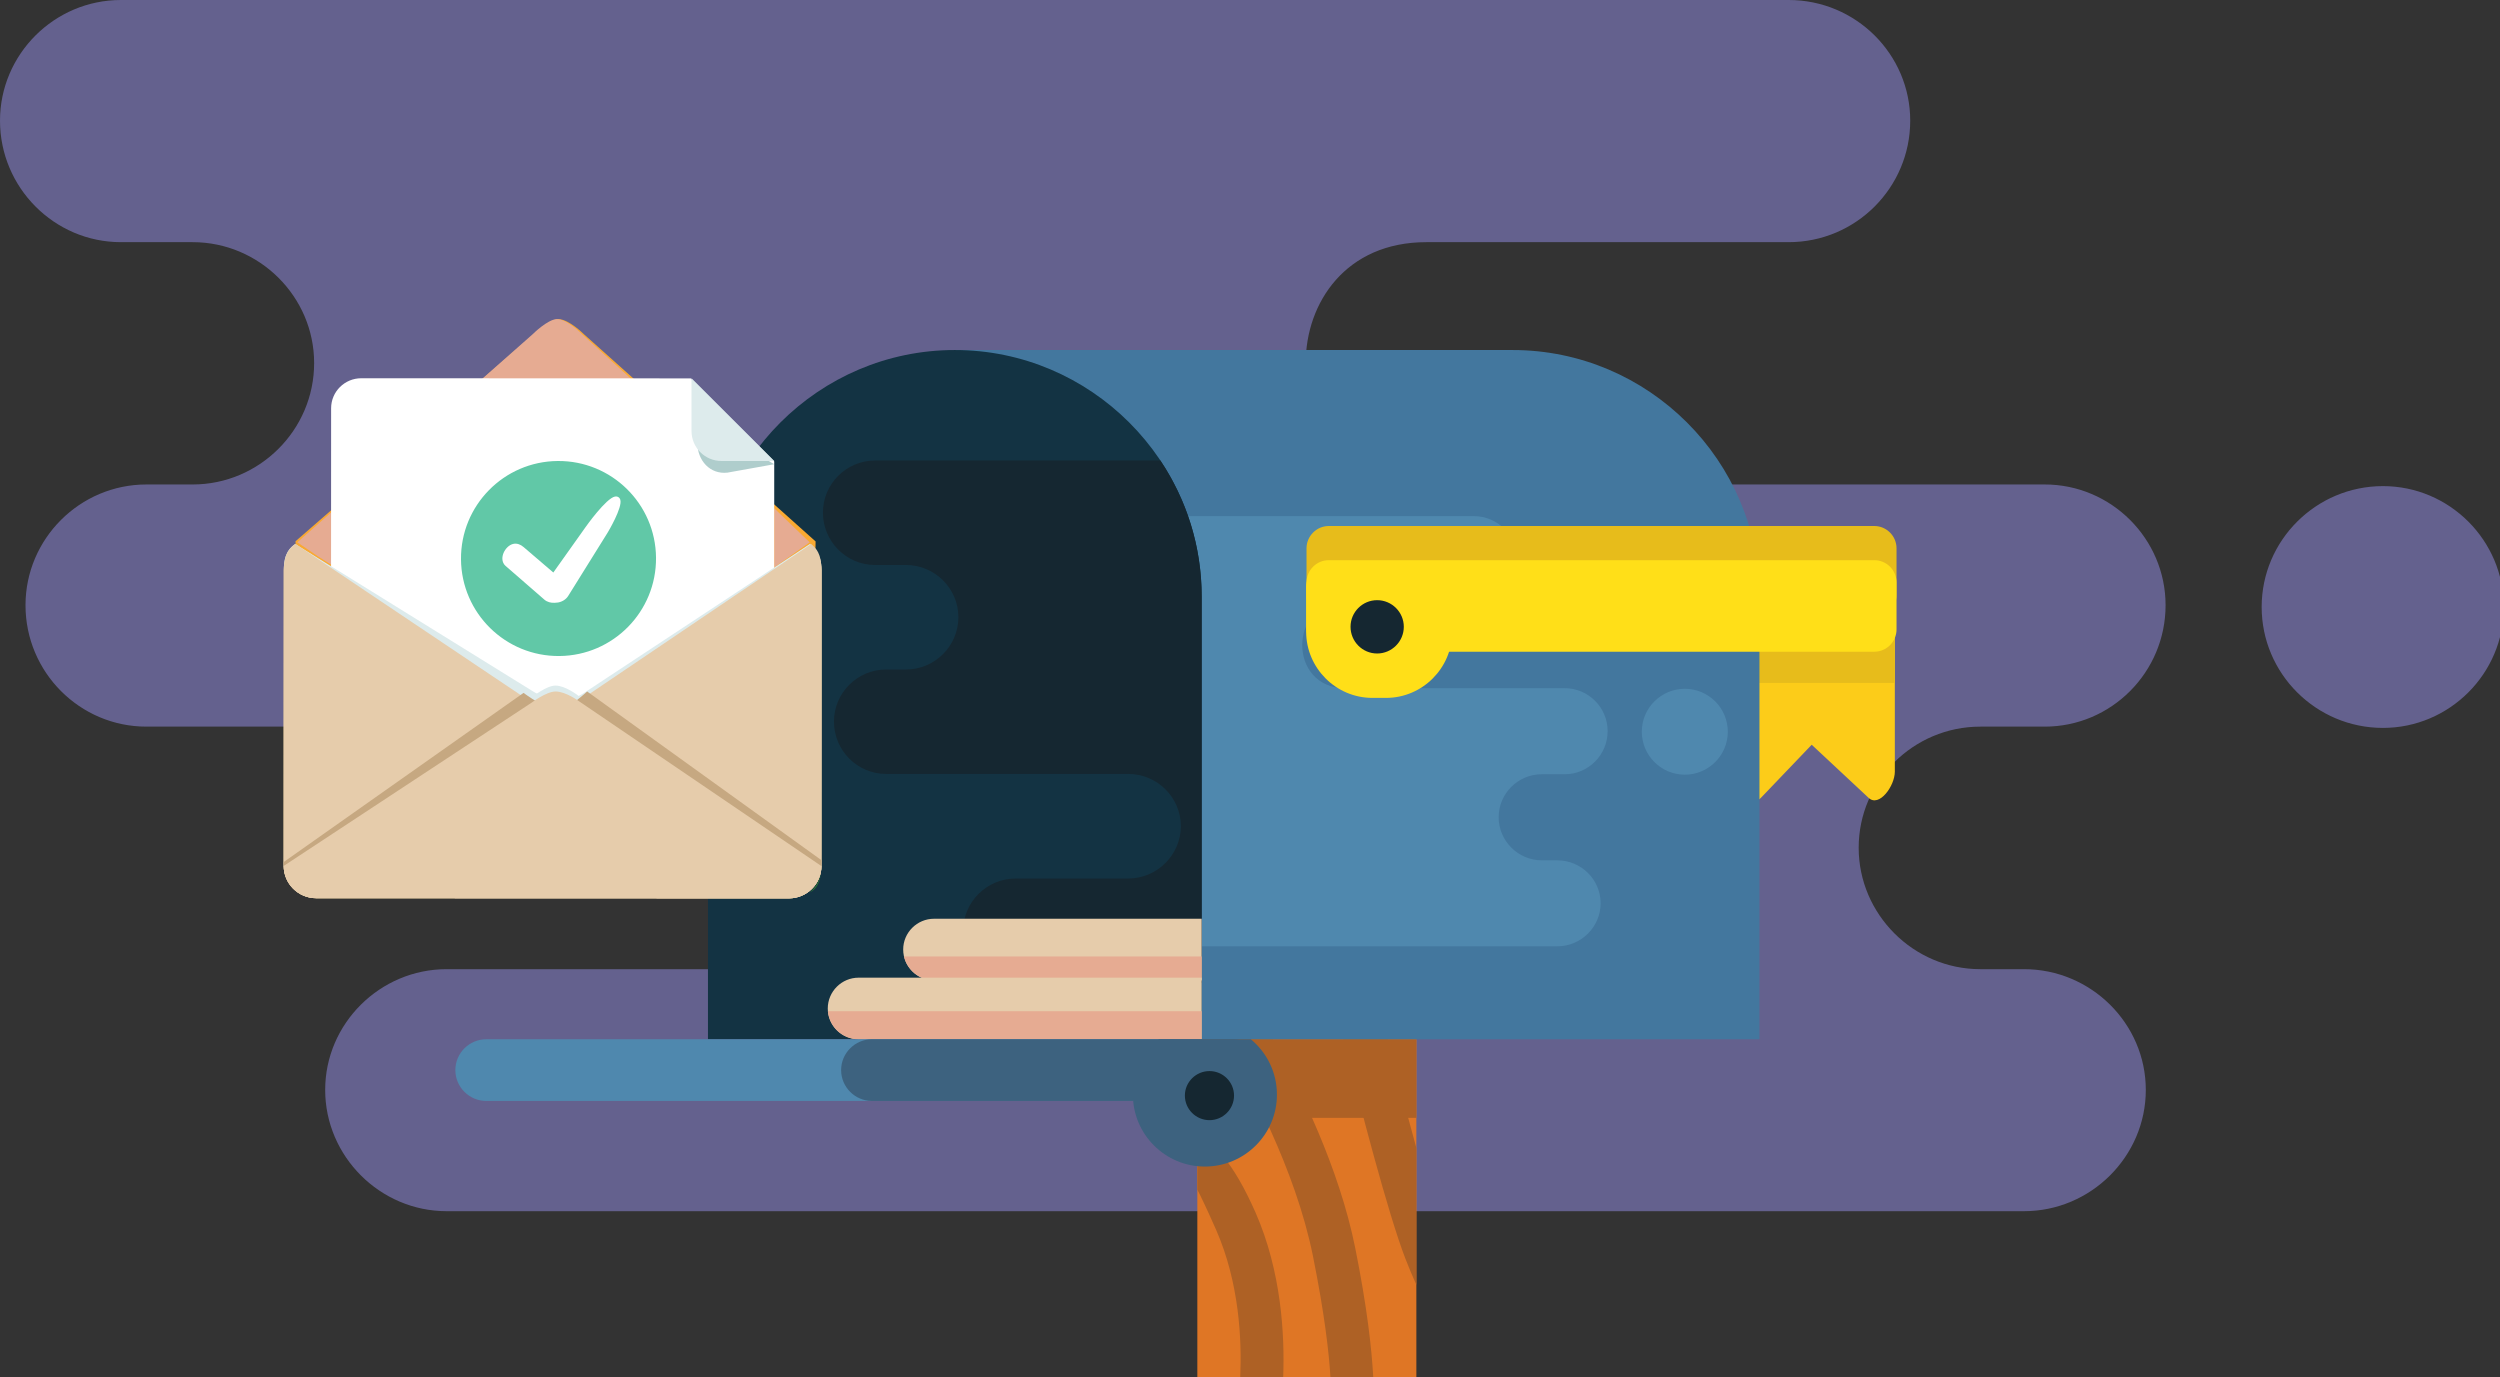 <svg width="423" height="233" viewBox="0 0 423 233" fill="none" xmlns="http://www.w3.org/2000/svg">
<rect x="0" y="0" width="423" height="233" fill="#333333" stroke="none"/>
<g clip-path="url(#clip0)">
<path fill-rule="evenodd" clip-rule="evenodd" d="M302.635 -9.15527e-05H20.46C9.202 -9.15527e-05 0 9.188 0 20.418C0 31.747 9.202 40.974 20.46 40.974H32.604C43.85 40.974 53.152 50.162 53.152 61.43C53.152 72.786 43.85 81.973 32.604 81.973H24.777C13.518 81.973 4.316 91.161 4.316 102.403C4.316 113.757 13.518 122.946 24.777 122.946H119.773C131.083 122.946 140.41 132.135 140.41 143.439C140.41 154.682 131.083 163.983 119.773 163.983H75.57C64.311 163.983 55.021 173.172 55.021 184.414C55.021 195.657 64.311 204.933 75.57 204.933H342.458C353.781 204.933 363.07 195.657 363.07 184.414C363.07 173.172 353.781 163.983 342.458 163.983H335.061C323.752 163.983 314.488 154.682 314.488 143.439C314.488 132.135 323.752 122.946 335.061 122.946H345.968C357.214 122.946 366.416 113.757 366.416 102.403C366.416 91.161 357.214 81.973 345.968 81.973H241.315C214.139 81.973 214.114 40.974 241.315 40.974H302.635C314.008 40.974 323.209 31.747 323.209 20.418C323.209 9.188 314.008 -9.15527e-05 302.635 -9.15527e-05ZM403.198 82.251C414.444 82.251 423.646 91.437 423.646 102.706C423.646 113.973 414.444 123.162 403.198 123.162C391.876 123.162 382.673 113.973 382.673 102.706C382.673 91.437 391.876 82.251 403.198 82.251Z" fill="#64618E"/>
<path fill-rule="evenodd" clip-rule="evenodd" d="M202.59 233H239.649V175.844H202.59V233Z" fill="#DF7625"/>
<path fill-rule="evenodd" clip-rule="evenodd" d="M217.117 233H209.848C210.126 226.724 209.696 217.031 205.758 208.071C204.143 204.415 203.171 202.399 202.59 201.29V192.379C205.304 193.224 208.661 196.588 212.436 205.16C216.828 215.153 217.382 225.904 217.117 233ZM227.304 175.844H234.827C236.229 181.39 237.945 188.056 239.649 194.244V217.397C239.043 216.048 238.412 214.574 237.781 212.936C234.827 205.247 230.195 187.413 227.304 175.844ZM206.919 175.844H215.325C220.009 184.213 226.585 197.648 229.298 211.121C231.331 221.241 232.1 228.312 232.352 233H225.109C224.856 228.815 224.112 222.287 222.154 212.544C219.2 197.849 211.197 183.04 206.919 175.844Z" fill="#AE6125"/>
<path fill-rule="evenodd" clip-rule="evenodd" d="M203.322 189.139H239.649V175.844H203.322V189.139Z" fill="#AE6125"/>
<path fill-rule="evenodd" clip-rule="evenodd" d="M320.606 101.195L320.606 130.554C320.606 132.991 317.946 136.663 316.17 134.997L306.54 126.01L297.944 134.997C296.255 136.764 293.508 132.991 293.508 130.554L293.508 101.195C293.508 98.745 295.5 96.751 297.944 96.751L316.17 96.751C318.602 96.751 320.606 98.745 320.606 101.195Z" fill="#FCCC19"/>
<path fill-rule="evenodd" clip-rule="evenodd" d="M320.606 101.346L320.606 115.558L293.508 115.558L293.508 101.346L320.606 101.346Z" fill="#E7BC1B"/>
<path fill-rule="evenodd" clip-rule="evenodd" d="M255.919 59.224H161.554V175.844H214.152H255.919H297.699V100.929C297.699 77.991 278.904 59.224 255.919 59.224Z" fill="#43779E"/>
<path fill-rule="evenodd" clip-rule="evenodd" d="M161.554 87.329V131H184.414C188.427 131 191.734 134.265 191.734 138.273C191.734 142.268 188.427 145.57 184.414 145.57H168.71C165.201 145.57 162.236 148.078 161.554 151.393V154.266C162.236 157.581 165.201 160.114 168.71 160.114H263.505C267.532 160.114 270.826 156.825 270.826 152.831C270.826 148.835 267.532 145.57 263.505 145.57H260.88C256.854 145.57 253.571 142.268 253.571 138.273C253.571 134.265 256.854 131 260.88 131H264.755C268.743 131 272.012 127.736 272.012 123.702C272.012 119.708 268.743 116.443 264.755 116.443H227.582C217.925 116.443 217.913 101.874 227.582 101.874H249.355C253.395 101.874 256.662 98.609 256.662 94.576C256.662 90.594 253.395 87.329 249.355 87.329H161.554ZM285.077 116.543C289.079 116.543 292.347 119.809 292.347 123.804C292.347 127.813 289.079 131.075 285.077 131.075C281.051 131.075 277.793 127.813 277.793 123.804C277.793 119.809 281.051 116.543 285.077 116.543Z" fill="#4F88AE"/>
<path fill-rule="evenodd" clip-rule="evenodd" d="M161.554 59.224C184.527 59.224 203.322 77.991 203.322 100.929V175.844H119.787V100.929C119.787 77.991 138.581 59.224 161.554 59.224Z" fill="#133343"/>
<path fill-rule="evenodd" clip-rule="evenodd" d="M196.341 77.916C200.747 84.518 203.322 92.447 203.322 100.929V166.316H171.829C166.981 166.316 162.968 162.307 162.968 157.467C162.968 152.615 166.981 148.646 171.829 148.646H190.902C195.774 148.646 199.8 144.638 199.8 139.785C199.8 134.908 195.774 130.95 190.902 130.95H149.929C145.069 130.95 141.106 126.992 141.106 122.09C141.106 117.238 145.069 113.28 149.929 113.28H153.299C158.146 113.28 162.159 109.322 162.159 104.42C162.159 99.555 158.146 95.598 153.299 95.598H148.06C143.201 95.598 139.237 91.616 139.237 86.724C139.237 81.886 143.201 77.916 148.06 77.916H196.341Z" fill="#152731"/>
<path fill-rule="evenodd" clip-rule="evenodd" d="M203.322 165.874H158.045C155.167 165.874 152.82 163.53 152.82 160.656C152.82 157.796 155.167 155.451 158.045 155.451H203.322V165.874Z" fill="#E6CCAB"/>
<path fill-rule="evenodd" clip-rule="evenodd" d="M203.322 165.874H158.045C155.572 165.874 153.489 164.134 152.958 161.829H203.322V165.874Z" fill="#E6AB92"/>
<path fill-rule="evenodd" clip-rule="evenodd" d="M203.322 175.844H145.284C142.406 175.844 140.058 173.498 140.058 170.637C140.058 167.764 142.406 165.421 145.284 165.421H203.322V175.844Z" fill="#E6CCAB"/>
<path fill-rule="evenodd" clip-rule="evenodd" d="M203.322 175.844H145.284C142.557 175.844 140.31 173.752 140.083 171.091H203.322V175.844Z" fill="#E6AB92"/>
<path fill-rule="evenodd" clip-rule="evenodd" d="M221.063 92.775L221.063 100.728C221.063 102.797 222.764 104.502 224.832 104.502L317.126 104.502C319.207 104.502 320.894 102.797 320.894 100.728L320.894 92.775C320.894 90.705 319.207 89 317.126 89L224.832 89C222.764 89 221.063 90.705 221.063 92.775Z" fill="#E7BC1B"/>
<path fill-rule="evenodd" clip-rule="evenodd" d="M221.063 98.556L221.063 106.495C221.063 108.579 222.764 110.27 224.832 110.27L317.126 110.27C319.207 110.27 320.894 108.579 320.894 106.495L320.894 98.556C320.894 96.474 319.207 94.781 317.126 94.781L224.832 94.781C222.764 94.781 221.063 96.474 221.063 98.556Z" fill="#FFDF18"/>
<path fill-rule="evenodd" clip-rule="evenodd" d="M198.109 186.28H82.273C79.395 186.28 77.046 183.922 77.046 181.061C77.046 178.188 79.395 175.844 82.273 175.844H198.109C200.973 175.844 203.322 178.188 203.322 181.061C203.322 183.922 200.973 186.28 198.109 186.28Z" fill="#4F88AE"/>
<path fill-rule="evenodd" clip-rule="evenodd" d="M208.711 186.28H147.531C144.665 186.28 142.318 183.922 142.318 181.061C142.318 178.188 144.665 175.844 147.531 175.844H208.711C211.577 175.844 213.924 178.188 213.924 181.061C213.924 183.922 211.577 186.28 208.711 186.28Z" fill="#3D627F"/>
<path fill-rule="evenodd" clip-rule="evenodd" d="M245.715 95.653L245.715 106.875C245.715 113.035 240.673 118.083 234.524 118.083L232.205 118.083C226.042 118.083 221 113.035 221 106.875L221 99.314C221 97.306 222.651 95.653 224.655 95.653L245.715 95.653Z" fill="#FFDF18"/>
<path fill-rule="evenodd" clip-rule="evenodd" d="M228.511 106.054C228.511 108.541 230.528 110.573 233.01 110.573C235.495 110.573 237.524 108.541 237.524 106.054C237.524 103.568 235.495 101.549 233.01 101.549C230.528 101.549 228.511 103.568 228.511 106.054Z" fill="#152731"/>
<path fill-rule="evenodd" clip-rule="evenodd" d="M211.64 175.844C214.341 178.075 216.058 181.452 216.058 185.209C216.058 191.926 210.592 197.383 203.864 197.383C197.137 197.383 191.684 191.926 191.684 185.209C191.684 181.452 193.4 178.075 196.088 175.844H211.64Z" fill="#3D627F"/>
<path fill-rule="evenodd" clip-rule="evenodd" d="M204.646 189.531C206.932 189.531 208.799 187.667 208.799 185.372C208.799 183.09 206.932 181.226 204.646 181.226C202.35 181.226 200.481 183.09 200.481 185.372C200.481 187.667 202.35 189.531 204.646 189.531Z" fill="#152731"/>
<path d="M138.981 146.531C138.981 149.554 136.512 152 133.471 152L53.504 151.973C50.464 151.973 47.999 149.521 48 146.495L48.021 96.474C48.019 93.447 50.486 90.999 53.528 91L133.495 91.028C136.538 91.031 139.005 93.484 139 96.508L138.981 146.531Z" fill="#F9A932"/>
<path d="M138 91.612C138 95.659 136.976 100.999 133.933 101L53.882 100.973C50.839 100.974 49.999 95.632 50 91.581L90.334 56.539C90.334 56.539 92.918 54.001 94.49 54C96.246 53.999 98.791 56.543 98.791 56.543L138 91.612Z" fill="#F9A932"/>
<path d="M131 96L131.004 86L137 91.767L136.861 91.868C136.86 91.866 136.86 91.864 136.859 91.862L131 96Z" fill="#E6AB92"/>
<path d="M56.758 96L53.867 94.184L50.311 91.759L56.762 86.055L56.758 96ZM50 92.035L50.001 92.033C50.001 92.034 50 92.034 50 92.035ZM107 64.3L81.375 64.29L90.105 56.57C90.105 56.57 92.674 54.001 94.237 54C94.237 54 94.237 54 94.238 54C95.984 54 98.513 56.574 98.513 56.574L107 64.3Z" fill="#E6AB92"/>
<path d="M127.918 75.007C125.939 73.037 123.96 71.068 121.981 69.099L116.88 64.022L61.13 64C58.313 63.999 56.026 66.271 56.025 69.075L56 137.893C55.997 140.696 58.282 142.974 61.1 142.973L125.871 143C128.689 142.996 130.974 140.725 130.977 137.921L131 78.074C129.973 77.052 128.945 76.029 127.918 75.007Z" fill="white"/>
<path d="M137 145.548C136.998 148.558 134.642 151.002 131.734 151L55.263 150.969C52.358 150.973 49.995 148.524 50 145.515L90.08 117.903C90.08 117.903 92.482 115.996 93.984 116C95.659 115.999 97.797 117.674 97.797 117.674L137 145.548Z" fill="#DDEBEC"/>
<path d="M138.981 146.525C138.981 149.552 136.512 152 133.471 152L53.504 151.973C50.464 151.973 47.999 149.518 48 146.489L48.021 96.417C48.019 93.388 49.271 92.522 49.965 92.057L89.912 116.814C89.912 116.814 92.986 118.771 94.512 118.771C96.733 118.771 99.258 116.953 99.258 116.953L137.096 92C137.599 93.188 139.005 93.424 139 96.452L138.981 146.525Z" fill="#DDEBEC"/>
<path d="M138.981 146.539C138.981 149.558 136.512 152 133.471 152L53.504 151.973C50.464 151.973 47.999 149.525 48 146.503L48.021 96.554C48.019 93.532 49.113 92.742 49.94 92L89.913 118.823C89.913 118.823 92.299 120.469 93.829 120.469C95.356 120.472 97.986 118.587 97.986 118.587L137.255 92.048C138.037 92.748 139.005 93.568 139 96.588L138.981 146.539Z" fill="#E6CCAB"/>
<path d="M137 151C137.962 150.218 138.65 149.097 138.895 147.813C138.694 149.319 138.165 150.485 137 151ZM138.993 146.513L138.993 146L139 146.005C139 146.176 138.998 146.346 138.993 146.513Z" fill="#2E7634"/>
<path d="M135.29 151C135.29 151 135.29 151 135.289 151L55.299 150.971C52.255 150.97 47.996 148.929 48 145.857L88.58 117.238C88.58 117.238 92.758 120.272 94.289 120.272C94.29 120.272 94.29 120.272 94.291 120.272C95.819 120.272 99.347 117 99.347 117L139 145.551L139 146.079C138.987 146.547 138.955 146.996 138.897 147.418C138.64 148.741 137.917 149.896 136.909 150.701C136.463 150.895 135.929 151 135.29 151Z" fill="#C6A881"/>
<path d="M139 146.553C139 149.564 136.531 152 133.489 152L53.505 151.973C50.464 151.973 47.999 149.531 48 146.517L89.922 118.908C89.922 118.908 92.436 117.002 94.006 117C95.761 117 97.998 118.672 97.998 118.672L139 146.553Z" fill="#E6CCAB"/>
<path d="M122.767 70.913C124.747 73.005 126.727 75.097 128.707 77.189L131 78.549L123.082 79.97C120.143 80.298 118.001 77.921 118 74.956L119.002 68L122.767 70.913Z" fill="#AFCDCC"/>
<path d="M122.772 69.771C124.751 71.749 126.73 73.727 128.709 75.706L131 77.997L122.082 78C119.277 78 117.005 75.728 117.004 72.924L117 64L122.772 69.771Z" fill="#DDEBEC"/>
<path d="M78.001 94.64C78.079 103.752 85.529 111.076 94.642 110.999C103.754 110.921 111.079 103.469 110.999 94.358C110.922 85.247 103.472 77.924 94.359 78.001C85.246 78.079 77.923 85.528 78.001 94.64Z" fill="#61C8A7"/>
<path d="M94.44 101.94C94.264 101.973 94.085 101.99 93.908 101.99C93.218 102.047 92.56 101.855 92.104 101.456L85.543 95.753C85.207 95.46 85.019 95.053 85.001 94.575C84.978 93.908 85.293 93.162 85.824 92.627C86.153 92.294 86.516 92.09 86.898 92.016C87.47 91.907 88.061 92.101 88.604 92.573L93.622 96.868L99.086 89.177C99.102 89.147 102.529 84.307 104.054 84.017C104.213 83.987 104.361 83.996 104.495 84.047C104.71 84.126 104.872 84.299 104.95 84.532C105.386 85.845 102.837 90.08 102.811 90.121L96.129 100.85C95.772 101.407 95.159 101.805 94.44 101.94Z" fill="white"/>
</g>
<defs>
<clipPath id="clip0">
<rect width="423" height="233" fill="white"/>
</clipPath>
</defs>
</svg>
